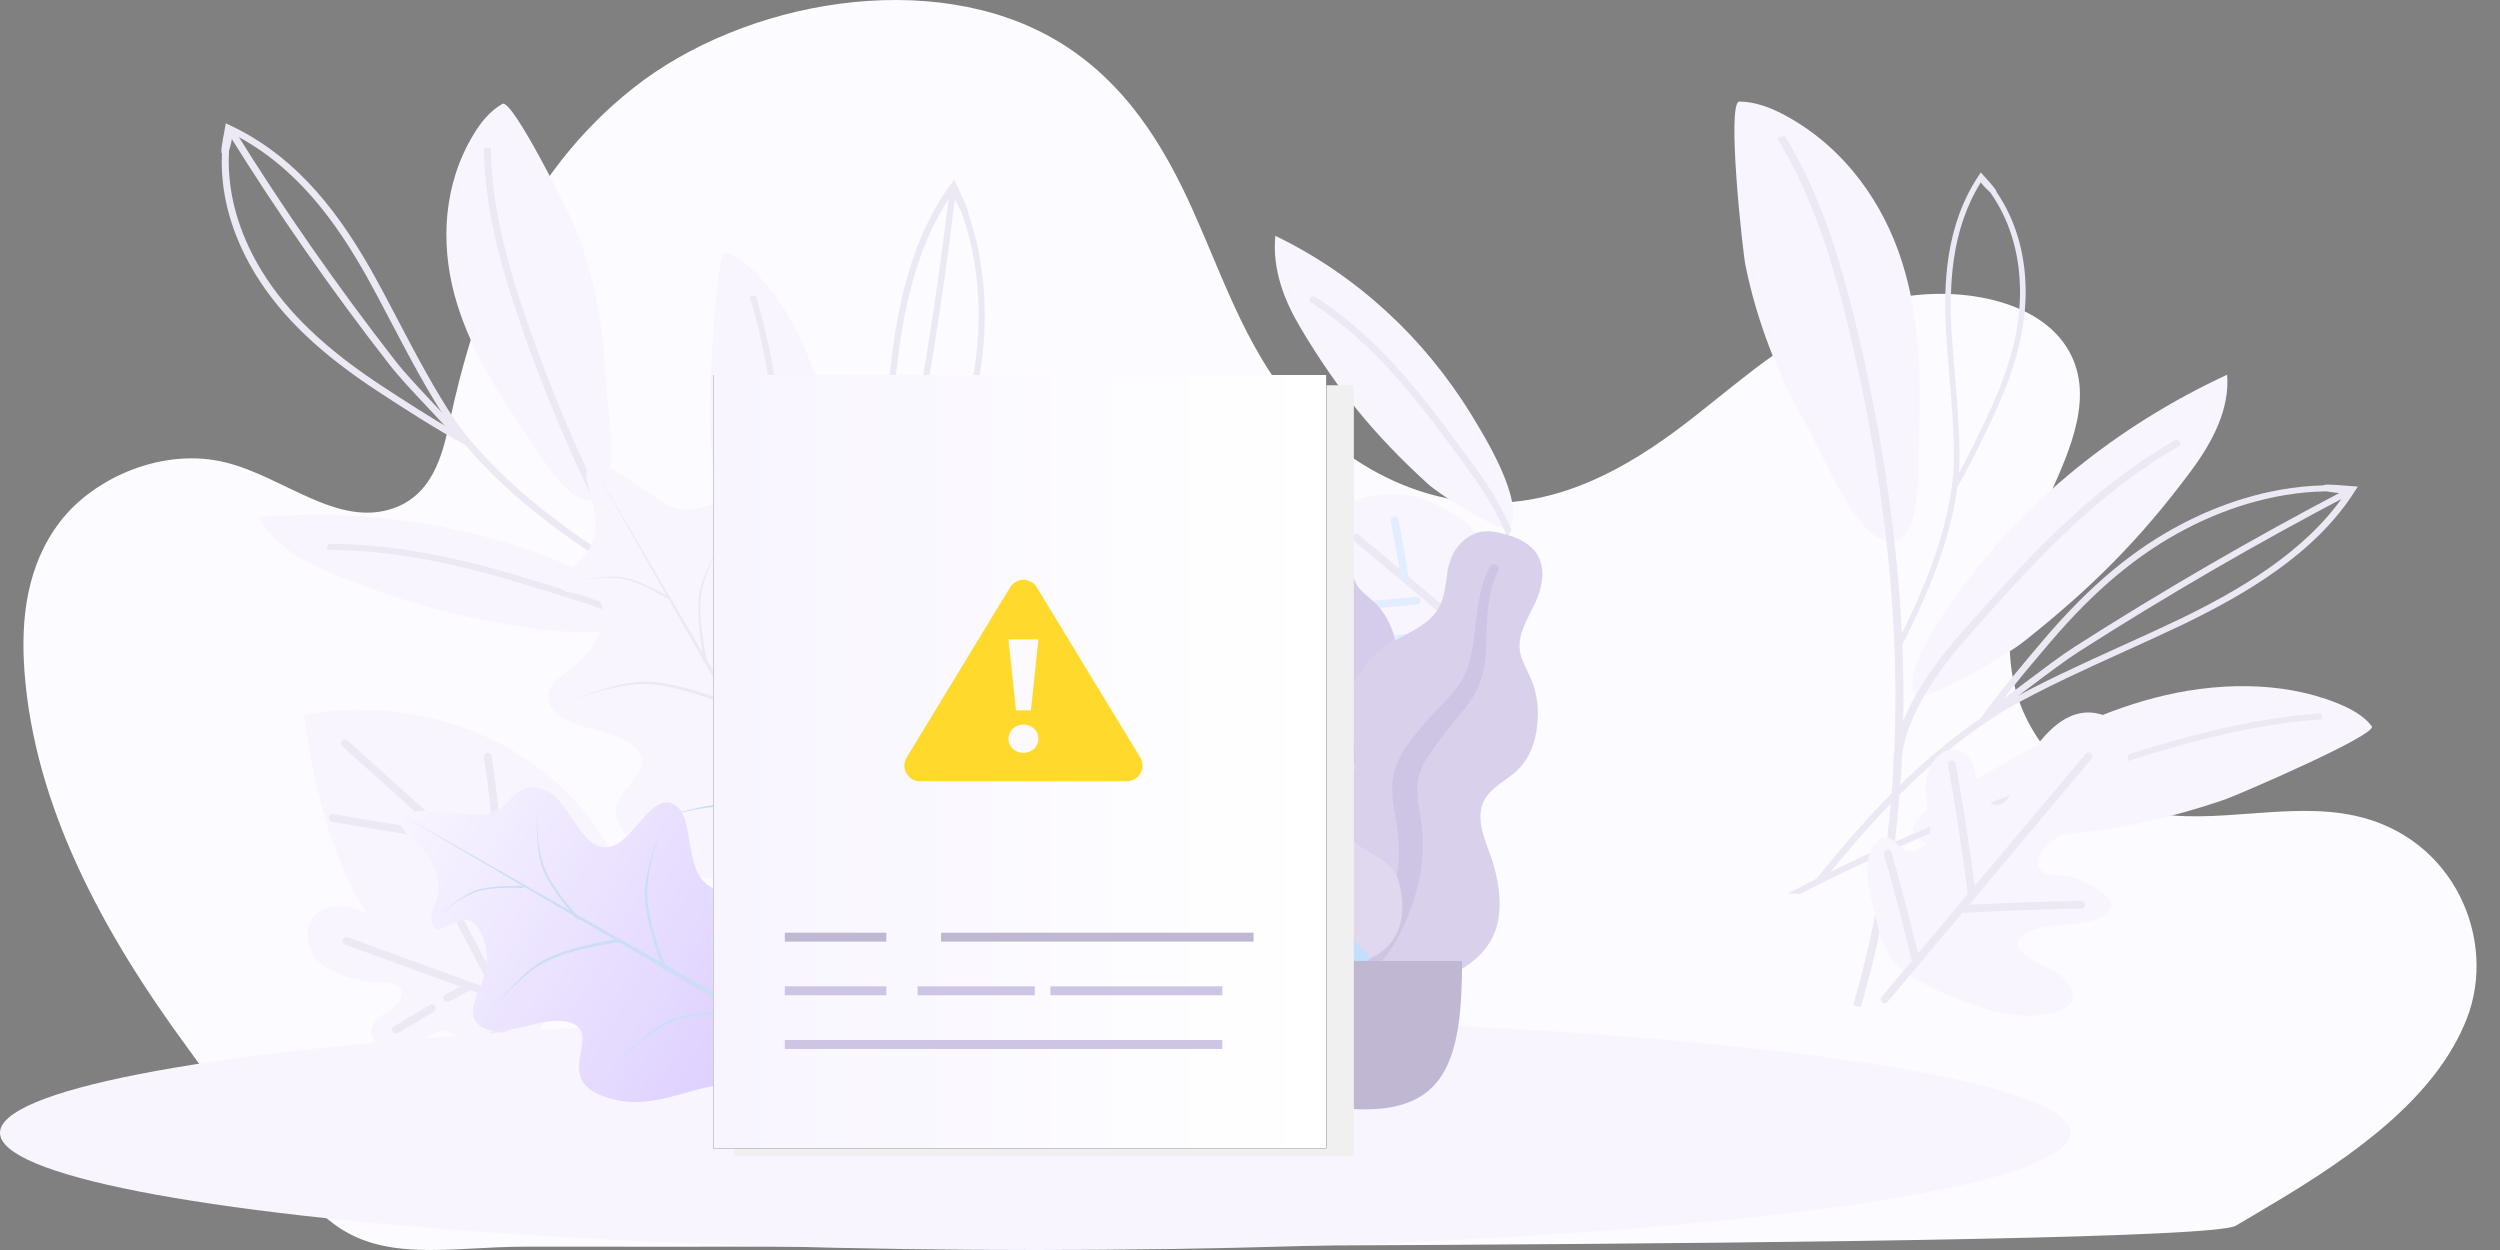 <svg xmlns="http://www.w3.org/2000/svg" width="320" height="160" viewBox="0 0 320 160">
    <rect x="0" y="0" width="320" height="160" fill="#808080" stroke="none"/>
    <defs>
        <linearGradient id="prefix__a" x1="50%" x2="50%" y1="0%" y2="100%">
            <stop offset="0%" stop-color="#F8F5FF"/>
            <stop offset="100%" stop-color="#D8C8FF"/>
        </linearGradient>
        <linearGradient id="prefix__b" x1="2.698%" x2="98.049%" y1="50%" y2="50%">
            <stop offset="0%" stop-color="#F8F5FF"/>
            <stop offset="100%" stop-color="#FFF"/>
        </linearGradient>
    </defs>
    <g fill="none" fill-rule="evenodd">
        <g>
            <path fill-rule="nonzero" d="M320 0L0 0 0 160 320 160z" transform="translate(-722 -227) translate(722 227)"/>
            <path fill="#FCFBFF" fill-rule="nonzero" d="M286.153 156.902c-5.203 2.976-195.362 2.67-218.893 2.67-9.746 0-18.525 2.246-25.344-3.548-7.11-6.043-12.676-14.783-17.922-21.919-10.836-14.74-19.586-30.88-20.863-48.163-.488-6.627.248-13.606 4.619-19.243 4.37-5.637 13.179-9.464 21.093-7.516 7.526 1.852 14.393 8.421 21.585 5.852 4.839-1.73 6.178-6.619 7.067-10.806 3.328-15.696 9.45-31.817 23.594-42.987C95.239.075 119.296-4.277 135.257 5.191c8.804 5.223 13.786 13.575 17.487 21.842 3.702 8.268 6.542 16.919 12.481 24.297s15.9 13.44 26.836 13.015c9.601-.376 17.807-5.534 24.688-10.918 6.881-5.387 13.475-11.412 22.36-14.357 8.885-2.949 20.978-1.537 25.387 5.315 3.835 5.963.516 13.119-2.33 19.427-3.308 7.343-5.948 15.166-4.532 22.889 1.415 7.723 7.79 15.312 17.224 17.233 8.626 1.756 17.956-1.384 26.549.472 12.757 2.757 18.29 15.898 14.335 26.006-3.954 10.109-14.517 17.563-25.142 23.86h-.005c-1.698 1.012-3.137 1.883-4.442 2.63z" transform="translate(-722 -227) translate(722 227)"/>
            <g>
                <g fill-rule="nonzero">
                    <path fill="#F8F5FF" d="M.65 0c2.147.022 4.17.85 5.977 1.838C14.246 6 19.134 13.134 21.481 20.588c2.353 7.455 2.41 15.285 2.123 22.999-.116 3.179.592 15.087-5.046 12.301-3.762-1.86-7.503-11.29-9.374-14.546-3.699-6.43-6.319-13.317-7.765-20.374C1.07 19.268-1.043-.018.65 0zM30.064 61.022c8.242-10.844 19.7-19.89 33.009-26.057.356 4.369-1.865 8.604-4.616 12.306-6.518 8.765-12.627 14.887-21.446 21.88-2.51 1.99-13.067 7.907-13.78 6.892-2.253-3.207 4.742-12.275 6.833-15.021z" transform="translate(-722 -227) translate(722 227) translate(153 13) translate(69)"/>
                    <path fill="#EDE9F4" d="M16.19 115.9l-.996-.215c2.054-6.98 3.542-14.34 4.422-21.871.833-7.12 1.148-14.596.933-22.22-.2-7.156-.87-14.65-1.991-22.275-1.069-7.262-2.526-14.636-4.328-21.92-1.436-5.796-3.573-13.349-7.409-20.392-.424-.778-.87-1.551-1.325-2.298l.911-.403c.461.76.917 1.543 1.347 2.335 3.882 7.123 6.036 14.739 7.482 20.579 1.808 7.307 3.27 14.707 4.338 21.992 1.127 7.656 1.797 15.182 2.002 22.363.215 7.66-.1 15.173-.938 22.328-.886 7.57-2.384 14.972-4.448 21.997z" transform="translate(-722 -227) translate(722 227) translate(153 13) translate(69)"/>
                    <path fill="#EDE9F4" d="M20.858 85.196h-.021c-.283-.008-.503-.214-.493-.456.22-4.82 3.139-10.441 8.682-16.71 7.923-8.958 16.112-18.219 27.298-24.64.236-.134.556-.08.713.12.157.202.094.474-.141.609-11.045 6.336-19.182 15.54-27.052 24.438-5.413 6.122-8.263 11.577-8.473 16.215-.01.241-.24.424-.513.424zM20.942 70.194c-.047 0-.094-.01-.142-.027-.183-.067-.267-.246-.188-.403 3.4-6.743 6.947-14.739 7.46-22.913.11-3.877-.23-7.884-.56-11.765-.162-1.914-.33-3.89-.44-5.823-.293-5.844-.079-13.37 4.202-19.787l.267-.403.33.367c1.352 1.494 1.688 1.914 1.677 2.12 2.95 4.306 3.684 8.992 3.736 12.382.073 4.986-1.247 10.191-4.155 16.38-1.415 3.01-2.824 5.957-4.543 8.953-.01.018-.026.035-.036.053-.985 7.41-4.192 14.556-7.278 20.678-.058.12-.189.188-.33.188zm10.6-59.846C27.7 16.505 27.511 23.65 27.79 29.24c.11 1.923.278 3.895.44 5.804.33 3.895.67 7.92.56 11.833-.015.232-.03.47-.052.702 1.357-2.491 2.541-4.964 3.72-7.481 2.877-6.113 4.181-11.243 4.103-16.144-.053-3.371-.791-8.058-3.799-12.315-.262-.232-.854-.787-1.22-1.292z" transform="translate(-722 -227) translate(722 227) translate(153 13) translate(69)"/>
                </g>
                <g fill-rule="nonzero">
                    <path fill="#F8F5FF" d="M74.753 30.928c-1.027-1.36-2.699-2.258-4.412-2.951-7.215-2.902-15.75-2.679-23.379-.684-7.629 1.994-14.514 5.63-21.131 9.43-2.73 1.566-13.487 6.7-8.404 8.989 3.39 1.53 13.402-.51 17.133-.84 7.367-.658 14.624-2.214 21.482-4.602 1.64-.577 19.517-8.273 18.71-9.342z" transform="translate(-722 -227) translate(722 227) translate(153 13) translate(75.835 49.031)"/>
                    <path fill="#EDE9F4" d="M68.287 29.27c-.88.062-1.781.138-2.677.236-8.059.863-15.735 3.059-21.53 4.879-7.246 2.272-14.408 4.812-21.288 7.544-7.23 2.87-14.136 5.97-20.518 9.212-.765.389-1.52.778-2.274 1.176.524.027 1.048.058 1.572.09.388-.202.77-.403 1.163-.6 6.356-3.224 13.235-6.314 20.434-9.172 6.859-2.723 14-5.254 21.22-7.521 5.748-1.802 13.361-3.985 21.33-4.839.88-.094 1.766-.174 2.636-.232l-.068-.774z" transform="translate(-722 -227) translate(722 227) translate(153 13) translate(75.835 49.031)"/>
                    <path fill="#EDE9F4" d="M3.715 50.376c5.58-6.904 12.365-14.605 20.963-20.458.01-.023.026-.05.042-.072 2.594-3.564 5.334-6.824 8.142-10.124 5.785-6.788 11.402-11.475 17.684-14.74C54.81 2.766 61.16.293 68.517.096c.247-.152 1.001-.125 3.768.103l.68.058-.33.51c-5.15 8.188-14.408 13.42-21.906 17.064-2.483 1.19-5.066 2.361-7.566 3.493-5.066 2.294-10.3 4.668-15.069 7.365-9.866 5.934-17.484 14.515-23.63 22.122-.141.174-.424.219-.629.098-.052-.031-.094-.071-.125-.112-.1-.12-.1-.286.005-.42zM68.942.86c-7.33.107-13.68 2.571-17.93 4.78-6.172 3.211-11.71 7.83-17.421 14.538-2.353 2.76-4.653 5.491-6.859 8.394.278-.175.56-.345.844-.515 4.815-2.718 10.07-5.102 15.158-7.41 2.494-1.13 5.072-2.298 7.545-3.483 7.167-3.488 15.975-8.443 21.1-16.058-.881.009-1.966-.161-2.437-.246z" transform="translate(-722 -227) translate(722 227) translate(153 13) translate(75.835 49.031)"/>
                    <path fill="#EDE9F4" d="M25.307 29.064l.56.608c1.405-.948 3.202-2.303 5.104-3.743 2.253-1.7 4.58-3.461 6.287-4.548 5.575-3.564 11.318-7.061 17.076-10.401 5.758-3.336 11.684-6.605 17.62-9.718l-.47-.657c-5.948 3.117-11.89 6.39-17.658 9.735-5.769 3.345-11.527 6.85-17.113 10.42-1.734 1.108-4.076 2.88-6.345 4.587-1.886 1.436-3.678 2.786-5.061 3.717z" transform="translate(-722 -227) translate(722 227) translate(153 13) translate(75.835 49.031)"/>
                </g>
                <g fill-rule="nonzero">
                    <path fill="#F8F5FF" d="M11.239 33.27C16.866 22.931 19.413 11.38 18.574 0c-3.992 1.82-6.66 5.223-8.608 8.716C5.35 16.984 2.85 23.75.865 32.653c-.566 2.535-.797 12.038.424 12.02 3.867-.071 8.525-8.782 9.95-11.403z" transform="translate(-722 -227) translate(722 227) translate(153 13) rotate(-60 29.293 15.808)"/>
                    <path fill="#EDE9F4" d="M1.085 45.013c1.64-2.155 3.143-4.758 4.5-7.799 4.13-9.252 8.4-18.817 8.771-28.964.01-.214-.188-.393-.44-.398-.251-.008-.46.161-.466.376-.372 10.012-4.61 19.52-8.713 28.713C3.31 40.134 1.729 42.826 0 45.01c.367.004.728 0 1.085.004z" transform="translate(-722 -227) translate(722 227) translate(153 13) rotate(-60 29.293 15.808)"/>
                </g>
                <g>
                    <path fill="#F8F5FF" fill-rule="nonzero" d="M5.968 38.31C3.51 36.57.917 34.308 1.247 31.602c.047-.398.183-.818.555-1.06.66-.433 1.614-.067 2.442-.138 1.75-.148 2.368-2.227 1.609-3.582-.76-1.355-2.306-2.236-3.464-3.363-1.011-.984-1.74-2.173-2.106-3.443-.477-1.66.173-3.931 2.159-4.114 1.44-.13 2.588.934 3.662 1.77 1.074.837 2.824 1.494 3.867.631.896-.742.519-2.008.162-3.032-.88-2.5-1.268-5.125-1.147-7.736.084-1.82.45-3.707 1.708-5.178C11.946.885 14.288-.036 16.284.608c1.86.604 2.887 2.325 3.317 3.985 1.174 4.52-.786 9.153-1.383 13.755-.142 1.086.105 2.544 1.373 2.723.89.125 1.634-.51 2.32-1.01 1.667-1.221 3.883-1.888 6.084-1.82.377.013.77.049 1.084.227.718.403.692 1.31.435 2.008-1.194 3.229-5.449 5.201-6.277 8.51-.11.443-.136.953.205 1.301.246.25.639.363 1.016.412 1.567.21 3.092-.434 4.632-.751 1.54-.318 3.52-.13 4.192 1.095.503.921.02 2.017-.592 2.889-1.897 2.679-5.015 4.601-8.368 5.867-3.008 1.131-7.073 2.468-10.406 2.49-3.144.014-5.69-2.378-7.948-3.98z" transform="translate(-722 -227) translate(722 227) translate(153 13) rotate(40 -42.226 181.434)"/>
                    <path stroke="#EDE9F4" stroke-linecap="round" d="M14.954 6.006v40.608M2.211 18.048c4.239 3.537 8.378 7.164 12.413 10.876M3.275 32.076c3.856 2.603 7.639 5.286 11.349 8.04M15.404 31.124c3.616-3.368 7.294-6.686 11.035-9.95" transform="translate(-722 -227) translate(722 227) translate(153 13) rotate(40 -42.226 181.434)"/>
                </g>
                <g>
                    <path fill="#F8F5FF" fill-rule="nonzero" d="M18.83 5.205c-.638-1.01-1.445-1.976-2.383-2.772-1.205-1.208-2.84-2.12-4.674-2.344-3.96-.487-7.534 2.286-9.32 5.344C.654 8.505.01 12.056.628 15.45c.44 2.415 1.577 4.825 3.704 6.462.142.107.283.21.435.308 1.42 1.78 3.61 2.59 6.135 2.55 1.892-.032 4.302-.93 5.754-1.955 1.786-1.265 3.117-2.786 3.767-4.709 1.346-3.98.712-9.234-1.593-12.9z" transform="translate(-722 -227) translate(722 227) translate(153 13) rotate(-50 71.27 19.181)"/>
                    <path stroke="#EDE9F4" stroke-linecap="round" d="M10.626 3.908v24.698" transform="translate(-722 -227) translate(722 227) translate(153 13) rotate(-50 71.27 19.181)"/>
                    <path stroke="#E2EEFF" stroke-linecap="round" d="M2.468 8.139l6.963 6.895M2.049 14.26c1.016.953 1.996 1.932 2.95 2.934" transform="translate(-722 -227) translate(722 227) translate(153 13) rotate(-50 71.27 19.181)"/>
                    <path stroke="#EDE9F4" stroke-linecap="round" d="M6.686 19.162c1.189 1.211 2.42 2.392 3.694 3.541" transform="translate(-722 -227) translate(722 227) translate(153 13) rotate(-50 71.27 19.181)"/>
                    <path stroke="#E2EEFF" stroke-linecap="round" d="M10.704 11.908c1.65-1.846 3.244-3.734 4.784-5.652" transform="translate(-722 -227) translate(722 227) translate(153 13) rotate(-50 71.27 19.181)"/>
                    <path stroke="#EDE9F4" stroke-linecap="round" d="M10.883 19.917c1.477-1.408 2.986-2.79 4.521-4.154" transform="translate(-722 -227) translate(722 227) translate(153 13) rotate(-50 71.27 19.181)"/>
                </g>
            </g>
            <g>
                <g fill-rule="nonzero">
                    <path fill="#F8F5FF" d="M47.397 9.77c-1.855.318-3.453 1.32-4.831 2.434-5.8 4.673-8.671 11.537-9.28 18.33-.607 6.788.85 13.585 2.579 20.234.712 2.741 2.384 13.16 6.738 9.959 2.902-2.138 4.333-10.835 5.334-13.92 1.975-6.096 2.923-12.428 2.818-18.747-.02-1.524-1.891-18.54-3.358-18.29zM33.617 66.782C24.39 58.536 12.722 52.298 0 48.81c.53 3.836 3.27 7.2 6.366 10.02 7.335 6.686 13.801 11.14 22.792 15.965 2.557 1.373 12.842 5.026 13.267 4.047 1.336-3.09-6.466-9.968-8.808-12.06z" transform="translate(-722 -227) translate(722 227) translate(16) rotate(-20 57.85 8.958)"/>
                    <path fill="#EDE9F4" d="M56.184 112.412l.822-.322c-3.123-5.764-5.826-11.935-8.032-18.343-2.09-6.055-3.793-12.49-5.077-19.13-1.2-6.23-2.06-12.821-2.552-19.587-.466-6.444-.623-13.04-.46-19.605.13-5.223.534-12.069 2.504-18.714.22-.733.455-1.467.707-2.178l-.865-.223c-.256.724-.497 1.466-.717 2.213-1.997 6.717-2.405 13.621-2.536 18.885-.163 6.587-.01 13.205.46 19.671.493 6.793 1.358 13.41 2.563 19.667 1.284 6.672 3.002 13.138 5.098 19.224 2.222 6.435 4.94 12.642 8.085 18.442zM46.239 86.453c.005 0 .01 0 .016-.004.24-.05.398-.255.34-.461-1.116-4.15-4.726-8.613-10.73-13.272-8.588-6.659-17.464-13.54-28.393-17.539-.231-.085-.498.01-.592.202-.1.196.005.424.235.505 10.789 3.948 19.612 10.786 28.142 17.4 5.868 4.547 9.384 8.876 10.458 12.87.052.21.283.335.524.299z" transform="translate(-722 -227) translate(722 227) translate(16) rotate(-20 57.85 8.958)"/>
                    <path fill="#EDE9F4" d="M42.692 73.315c-5.496-6.954-11.422-15.155-14.67-24.12-.022-.019-.043-.037-.064-.059-2.944-3.363-5.496-6.73-8.069-10.164-5.297-7.075-8.357-13.25-9.63-19.43-.865-4.204-1.242-10.147 1.226-16.063-.073-.25.23-.84 1.488-2.956l.31-.523.44.447c7.052 7.079 9.378 16.349 10.62 23.634.393 2.41.728 4.892 1.048 7.289.655 4.86 1.336 9.891 2.53 14.663 2.877 10.007 9.453 19.188 15.51 26.848.141.179.083.416-.12.537-.053.031-.111.049-.169.058-.162.031-.345-.027-.45-.161zM12.48 3.416c-2.557 5.867-2.185 11.81-1.326 15.992 1.252 6.077 4.27 12.163 9.5 19.148 2.153 2.875 4.29 5.701 6.653 8.51-.089-.287-.172-.573-.256-.859-1.21-4.82-1.892-9.865-2.552-14.748-.325-2.397-.655-4.87-1.048-7.271-1.19-6.972-3.38-15.777-9.819-22.623-.309.707-.89 1.507-1.152 1.851z" transform="translate(-722 -227) translate(722 227) translate(16) rotate(-20 57.85 8.958)"/>
                    <path fill="#EDE9F4" d="M27.324 48.38l.865-.223c-.519-1.458-1.347-3.385-2.222-5.425-1.032-2.41-2.1-4.9-2.667-6.654-1.855-5.728-3.573-11.573-5.114-17.364-1.54-5.79-2.939-11.698-4.165-17.547l-.89.134c1.225 5.863 2.635 11.779 4.175 17.583 1.54 5.805 3.264 11.658 5.124 17.4.577 1.784 1.65 4.293 2.694 6.717.864 2.025 1.687 3.94 2.2 5.38z" transform="translate(-722 -227) translate(722 227) translate(16) rotate(-20 57.85 8.958)"/>
                </g>
                <g>
                    <path fill="#F8F5FF" fill-rule="nonzero" d="M.64 21.585C2.147 13.867 6.973 6.87 12.36.438c11.333 8.9 15.62 23.423 10.521 35.636-.89 2.128-2.075 4.23-3.982 5.84-5.229 4.405-10.59 2.254-13.848-2.084C.896 34.312-.62 28.034.639 21.585z" transform="translate(-722 -227) translate(722 227) translate(16) rotate(30 -14.654 258.974)"/>
                    <path stroke="#EDE9F4" stroke-linecap="round" d="M13.01 5.75v46.452M6.24 10.102c1.866 2.978 3.773 5.938 5.722 8.88" transform="translate(-722 -227) translate(722 227) translate(16) rotate(30 -14.654 258.974)"/>
                    <path stroke="#EAF3FE" stroke-linecap="round" d="M13.314 27.358c3.222-2.92 6.182-6.054 8.839-9.368" transform="translate(-722 -227) translate(722 227) translate(16) rotate(30 -14.654 258.974)"/>
                </g>
                <g fill-rule="nonzero">
                    <path fill="#F8F5FF" d="M74.753 30.928c-1.027-1.36-2.699-2.258-4.412-2.951-7.215-2.902-15.75-2.679-23.379-.684-7.629 1.994-14.514 5.63-21.131 9.43-2.73 1.566-13.487 6.7-8.404 8.989 3.39 1.53 13.402-.51 17.133-.84 7.367-.658 14.624-2.214 21.482-4.602 1.64-.577 19.517-8.273 18.71-9.342z" transform="translate(-722 -227) translate(722 227) translate(16) scale(-1 1) rotate(-69 -.022 141.926)"/>
                    <path fill="#EDE9F4" d="M68.287 29.27c-.88.062-1.781.138-2.677.236-8.059.863-15.735 3.059-21.53 4.879-7.246 2.272-14.408 4.812-21.288 7.544-7.23 2.87-14.136 5.97-20.518 9.212-.765.389-1.52.778-2.274 1.176.524.027 1.048.058 1.572.09.388-.202.77-.403 1.163-.6 6.356-3.224 13.235-6.314 20.434-9.172 6.859-2.723 14-5.254 21.22-7.521 5.748-1.802 13.361-3.985 21.33-4.839.88-.094 1.766-.174 2.636-.232l-.068-.774z" transform="translate(-722 -227) translate(722 227) translate(16) scale(-1 1) rotate(-69 -.022 141.926)"/>
                    <path fill="#EDE9F4" d="M3.715 50.376c5.58-6.904 12.365-14.605 20.963-20.458.01-.023.026-.05.042-.072 2.594-3.564 5.334-6.824 8.142-10.124 5.785-6.788 11.402-11.475 17.684-14.74C54.81 2.766 61.16.293 68.517.096c.247-.152 1.001-.125 3.768.103l.68.058-.33.51c-5.15 8.188-14.408 13.42-21.906 17.064-2.483 1.19-5.066 2.361-7.566 3.493-5.066 2.294-10.3 4.668-15.069 7.365-9.866 5.934-17.484 14.515-23.63 22.122-.141.174-.424.219-.629.098-.052-.031-.094-.071-.125-.112-.1-.12-.1-.286.005-.42zM68.942.86c-7.33.107-13.68 2.571-17.93 4.78-6.172 3.211-11.71 7.83-17.421 14.538-2.353 2.76-4.653 5.491-6.859 8.394.278-.175.56-.345.844-.515 4.815-2.718 10.07-5.102 15.158-7.41 2.494-1.13 5.072-2.298 7.545-3.483 7.167-3.488 15.975-8.443 21.1-16.058-.881.009-1.966-.161-2.437-.246z" transform="translate(-722 -227) translate(722 227) translate(16) scale(-1 1) rotate(-69 -.022 141.926)"/>
                    <path fill="#EDE9F4" d="M25.307 29.064l.56.608c1.405-.948 3.202-2.303 5.104-3.743 2.253-1.7 4.58-3.461 6.287-4.548 5.575-3.564 11.318-7.061 17.076-10.401 5.758-3.336 11.684-6.605 17.62-9.718l-.47-.657c-5.948 3.117-11.89 6.39-17.658 9.735-5.769 3.345-11.527 6.85-17.113 10.42-1.734 1.108-4.076 2.88-6.345 4.587-1.886 1.436-3.678 2.786-5.061 3.717z" transform="translate(-722 -227) translate(722 227) translate(16) scale(-1 1) rotate(-69 -.022 141.926)"/>
                </g>
            </g>
            <g>
                <g>
                    <path fill="#F8F5FF" fill-rule="nonzero" d="M.654 25.902C2.464 16.64 8.255 8.242 14.719.526c13.6 10.679 18.743 28.108 12.625 42.763-1.069 2.554-2.49 5.076-4.778 7.008C16.29 55.583 9.859 53 5.948 47.797.968 41.173-.855 33.64.654 25.901z" transform="translate(-722 -227) translate(722 227) translate(28 79) rotate(-48 26.246 10.786)"/>
                    <path stroke="#EDE9F4" stroke-linecap="round" d="M15.499 6.9v52.8M7.375 12.122c2.239 3.574 4.527 7.126 6.866 10.657M15.863 32.83c3.867-3.504 7.42-7.266 10.607-11.242" transform="translate(-722 -227) translate(722 227) translate(28 79) rotate(-48 26.246 10.786)"/>
                </g>
                <g>
                    <path fill="#F8F5FF" fill-rule="nonzero" d="M5.014 29.59c-1.907-1.35-3.924-3.108-3.667-5.214.036-.309.141-.635.43-.828.513-.335 1.251-.053 1.901-.107 1.357-.116 1.84-1.73 1.247-2.781-.592-1.051-1.792-1.74-2.693-2.616-.786-.765-1.352-1.69-1.635-2.674-.372-1.288.137-3.055 1.677-3.198 1.121-.103 2.012.73 2.845 1.378.833.648 2.195 1.158 3.008.487.696-.577.403-1.56.125-2.357-.68-1.945-.985-3.984-.89-6.01.068-1.413.35-2.88 1.325-4.024C9.662.5 11.48-.214 13.031.286c1.446.47 2.242 1.807 2.578 3.1.911 3.514-.608 7.11-1.075 10.687-.11.845.084 1.976 1.064 2.115.692.098 1.273-.398 1.803-.787 1.294-.953 3.017-1.467 4.726-1.413.293.009.597.036.843.174.556.313.54 1.02.335 1.56-.927 2.51-4.233 4.043-4.878 6.615-.089.344-.104.742.158 1.01.194.197.497.282.79.322 1.216.161 2.4-.34 3.6-.581 1.195-.246 2.735-.103 3.254.85.393.715.016 1.565-.46 2.244-1.473 2.084-3.9 3.578-6.503 4.557-2.337.881-5.496 1.918-8.09 1.936-2.426.018-4.407-1.842-6.162-3.085z" transform="translate(-722 -227) translate(722 227) translate(28 79) rotate(-70 39.78 20.003)"/>
                    <path stroke="#EDE9F4" stroke-linecap="round" d="M11.616 5.31v27M3.128 15.16c1.368 1.126 2.74 2.249 4.108 3.376M9.174 19.917c.676.622 1.352 1.239 2.028 1.86M3.83 24.94c2.489 1.837 4.946 3.706 7.372 5.611M11.826 26.07c2.32-2.647 4.679-5.267 7.073-7.865" transform="translate(-722 -227) translate(722 227) translate(28 79) rotate(-70 39.78 20.003)"/>
                </g>
            </g>
        </g>
        <g transform="translate(-722 -227) translate(722 275)">
            <ellipse cx="132.5" cy="97" fill="#F8F5FF" rx="132.5" ry="15"/>
            <g fill-rule="nonzero">
                <g>
                    <path fill="#D5CCEB" d="M7.88.056c.931-.113 1.925-.073 2.79.292 1.84.777 2.364 2.94 2.338 4.698-.027 1.893-.43 3.96 1.015 5.484.665.701 1.492 1.238 2.145 1.951.697.763 1.244 1.636 1.65 2.573.743 1.722 1.109 3.746.428 5.552-.599 1.59-2.106 3.025-1.78 4.833.34 1.886 2.25 3.328 3.446 4.733 1.352 1.59 2.597 3.622 2.802 5.707.196 1.998-.678 4.018-2.02 5.529-2.68 3.018-6.71 4.497-10.772 4.488-1.725-.004-3.678-.082-5.167-1.004-.46-.285-.703-.605-.976-1.05-.245-.398-.57-.657-.944-.94-.824-.619-1.419-1.454-1.799-2.388C-.438 36.883.74 32.39 2.804 29.168c.49-.764.89-1.5.652-2.41-.248-.95-.857-1.807-1.396-2.624-.533-.808-1.14-1.578-1.557-2.45-.436-.915-.559-1.873-.481-2.874.144-1.88.96-3.615 2.115-5.127 1.112-1.456 2.418-2.85 2.421-4.758.004-2.022-1.355-3.821-.776-5.877.24-.852.72-1.725 1.497-2.236.744-.49 1.727-.65 2.602-.756z" transform="translate(151.708 17) translate(8.44)"/>
                    <path fill="#D7EBFF" d="M7.273 3.29c.017-.272.341-.435.596-.365.336.094.33.406.32.684-.027.854.097 1.684.304 2.513.429 1.723 1.222 3.311 1.85 4.967.627 1.654.922 3.362.554 5.112-.347 1.65-.892 3.257-1.248 4.91-.313 1.456-.646 2.992-.17 4.444.46 1.399 1.474 2.537 2.204 3.8 1.512 2.616 2.183 5.518 2.273 8.504.041 1.387.004 2.787-.32 4.147-.185.783-.436 1.841-1.11 2.382-.311.249-.843.335-1.105-.034-.246-.346-.03-.882.048-1.252.338-1.597.406-3.23.325-4.853-.078-1.571-.265-3.14-.762-4.64-.462-1.394-1.162-2.645-1.987-3.863-.841-1.242-1.715-2.486-2.062-3.957-.353-1.494-.067-3.015.317-4.48.405-1.55.936-3.057 1.485-4.565.535-1.47.725-2.86.43-4.399C8.63 9.306 7.069 6.454 7.273 3.29z" transform="translate(151.708 17) translate(8.44)"/>
                </g>
                <g>
                    <path fill="#D9D1EC" d="M29.957.516c1.168.351 2.328.918 3.161 1.806 1.771 1.889 1.228 4.743.25 6.828-1.052 2.244-2.647 4.5-1.748 7.075.413 1.184 1.108 2.256 1.5 3.449.419 1.274.6 2.602.577 3.932-.043 2.443-.7 5.05-2.483 6.85-1.57 1.585-4.136 2.51-4.723 4.839-.612 2.428.885 5.147 1.55 7.448.752 2.604 1.138 5.679.258 8.274-.844 2.487-2.973 4.442-5.384 5.544-4.816 2.202-10.408 1.863-15.237-.27-2.05-.906-4.333-2.018-5.607-3.896-.394-.58-.51-1.09-.596-1.763-.077-.603-.322-1.082-.617-1.615-.646-1.17-.904-2.477-.851-3.79.202-5.103 4.025-9.849 8.218-12.618.994-.657 1.866-1.325 2.074-2.535.218-1.264-.045-2.605-.246-3.862-.199-1.242-.507-2.478-.532-3.738-.025-1.319.345-2.526.976-3.68 1.185-2.168 3.091-3.813 5.28-5.014 2.109-1.157 4.414-2.138 5.446-4.414 1.094-2.412.446-5.269 2.244-7.42.744-.892 1.788-1.683 2.986-1.887 1.15-.195 2.405.127 3.504.457z" transform="translate(151.708 17) translate(11.44 3)"/>
                    <path fill="#CEC4E3" d="M27.57 4.505c.166-.316.637-.34.902-.121.348.288.174.658.015.985-.489 1.007-.785 2.064-.982 3.164-.412 2.285-.32 4.6-.458 6.909-.14 2.307-.702 4.503-2.073 6.4-1.293 1.79-2.798 3.424-4.102 5.212-1.15 1.576-2.365 3.236-2.575 5.223-.202 1.912.393 3.807.584 5.701.397 3.922-.357 7.743-1.845 11.359-.692 1.679-1.483 3.332-2.593 4.787-.64.838-1.501 1.971-2.59 2.262-.502.134-1.18-.042-1.293-.621-.106-.544.436-1.07.726-1.471 1.254-1.732 2.206-3.647 2.977-5.629.746-1.92 1.363-3.892 1.575-5.948.196-1.907.033-3.77-.295-5.661-.335-1.926-.707-3.873-.333-5.814.38-1.972 1.531-3.638 2.769-5.188 1.309-1.64 2.743-3.16 4.2-4.673 1.42-1.475 2.387-3.037 2.858-5.031.931-3.94.602-8.17 2.533-11.845z" transform="translate(151.708 17) translate(11.44 3)"/>
                </g>
                <g>
                    <path fill="#DFD8EF" d="M4.385 0c1.943 0 3.651 1.003 4.828 2.427 1.378 1.667 1.656 3.702 2.215 5.688.279.989.757 1.97 1.596 2.641.763.611 1.732.733 2.646 1.032 1.825.596 3.3 2.033 3.881 3.786.71 2.138-.042 4.294.088 6.461.119 1.99 2.133 3.232 3.753 4.186 1.598.94 3.037 1.82 3.518 3.653.51 1.944.682 4.113-.025 6.033-1.177 3.197-4.62 4.605-7.948 4.823-3.02.198-6.818-.113-9.085-2.248-1.358-1.278-1.85-3.066-1.788-4.844.038-1.106.263-2.202.553-3.27.206-.758.485-1.512.564-2.294.21-2.083-1.764-2.483-3.446-3.054-2.136-.727-3.632-2.1-4.672-4.011-.97-1.78-1.375-3.779-.795-5.739.297-1 .835-1.909 1.564-2.681.321-.34.774-.623 1.064-.98.27-.334.211-.766.118-1.157-.43-1.804-1.774-3.298-2.254-5.1C.326 3.727.582 1.703 2.108.654 2.767.201 3.58.005 4.385 0z" transform="translate(151.708 17) translate(.44 18)"/>
                    <path fill="#C4DEFE" d="M7.033 4.701c2.059 2.137 2.618 5.037 2.783 7.847.092 1.576-.004 3.238.47 4.766.408 1.308 1.36 2.308 2.343 3.253 1.978 1.903 4.183 3.837 4.762 6.59.34 1.616.11 3.285.58 4.883.426 1.453 1.176 2.88 2.09 4.107.735.988 1.693 1.744 2.497 2.665.245.28.596.695.495 1.091-.118.465-.726.612-1.157.54-1.005-.171-1.85-1.106-2.508-1.786-.961-.994-1.777-2.063-2.441-3.262-.737-1.332-1.33-2.745-1.584-4.24-.263-1.55-.132-3.165-.732-4.652-1.011-2.503-3.463-3.98-5.235-5.931-2.208-2.431-1.88-5.457-1.653-8.447.124-1.644.248-3.5-.604-5-.326-.572-1.051-1.106-1.191-1.757-.128-.597.571-1.2 1.085-.667z" transform="translate(151.708 17) translate(.44 18)"/>
                </g>
                <path fill="#C0B8D3" d="M10.44 58c0 12.467 1.99 19 12.5 19s12.5-6.533 12.5-19h-25z" transform="translate(151.708 17)"/>
            </g>
            <g fill-rule="nonzero">
                <path fill="#F8F5FF" d="M21.631 70.753c6.574-4.726 16.12-15.122 17.66-19.37 1.539-4.247-4.743-2.895-5.42-8.113-.677-5.218 7.616-7.042 7.452-10.817-.165-3.776-8.625-1.923-10.162-5.41-1.537-3.485 3.717-7.474 2.71-11.493-1.007-4.019-4.312-2.008-6.774-4.732-2.133-2.36-4.132-9.71-6.436-10.142-2.303-.43-1.55 5.18-4.403 8.113-2.853 2.934-5.82 1.34-6.774 3.38-.955 2.042 6.028 2.026 2.032 6.762C7.52 23.666 1.597 20.568.677 24.34c-.92 3.771 6.33 7.12 6.775 11.258.444 4.137-7.812 1.444-6.775 8.348C1.715 50.851 7.428 53.3 10.84 58.144c2.975 4.226 3.73 8.93 8.852 12.61.327.234 1.605.24 1.94 0z" transform="rotate(-30 68.33 -96.818)"/>
                <path fill="#CBDEF6" d="M34.82 51.395c-3.323.756-6.039 1.789-8.146 3.097-2.107 1.309-4.047 3.89-5.819 7.744v-.775c1.928-3.779 3.868-6.23 5.82-7.356 1.95-1.125 4.666-2.029 8.146-2.71zM6.114 44.426c3.324.756 6.04 1.789 8.147 3.097 2.107 1.309 4.176 3.89 6.206 7.744v-.775c-2.186-3.779-4.255-6.23-6.206-7.356-1.952-1.125-4.667-2.029-8.147-2.71zM38.312 32.424c-4.358.756-7.59 1.788-9.698 3.097-2.108 1.309-4.694 3.89-7.759 7.743v-.774c3.221-3.779 5.807-6.23 7.759-7.356 1.951-1.125 5.184-2.029 9.698-2.71z" transform="rotate(-30 68.33 -96.818)"/>
                <path fill="#EDE9F4" d="M3.01 25.455c4.359.756 7.592 1.788 9.699 3.097s4.693 3.89 7.758 7.743v-.774c-3.22-3.779-5.807-6.23-7.758-7.356-1.952-1.125-5.184-2.029-9.698-2.71zM30.758 17.176c-3.014 1.727-5.122 3.356-6.326 4.888-1.203 1.531-2.418 4.13-3.643 7.798l-.209-.572c1.36-3.654 2.61-6.158 3.748-7.512 1.138-1.354 3.281-2.888 6.43-4.602zM11.422 12.584c2.526.91 4.35 1.868 5.472 2.873 1.122 1.004 2.395 2.82 3.82 5.446l.083-.463c-1.527-2.598-2.814-4.337-3.862-5.215-1.048-.878-2.886-1.758-5.513-2.64z" transform="rotate(-30 68.33 -96.818)"/>
                <path fill="#EDE9F4" d="M20.657 0.676L21.243 84.275 20.079 84.275z" transform="rotate(-30 68.33 -96.818)"/>
            </g>
            <g fill-rule="nonzero">
                <path fill="url(#prefix__a)" d="M19.681 65.953c5.971-4.371 14.64-13.987 16.039-17.915 1.398-3.929-4.307-2.678-4.922-7.504-.615-4.826 6.917-6.513 6.768-10.005-.15-3.492-7.833-1.778-9.23-5.002-1.395-3.224 3.376-6.914 2.462-10.63-.914-3.718-3.916-1.858-6.153-4.378-1.937-2.183-3.753-8.98-5.845-9.38-2.092-.398-1.408 4.79-3.999 7.504-2.591 2.714-5.286 1.239-6.153 3.127-.866 1.888 5.475 1.873 1.846 6.253-3.629 4.38-9.009 1.514-9.844 5.002-.835 3.489 5.75 6.586 6.153 10.413.403 3.827-7.095 1.336-6.153 7.722.942 6.385 6.132 8.65 9.229 13.131 2.702 3.909 3.388 8.259 8.04 11.662.297.217 1.458.223 1.762 0z" transform="rotate(-60 83.03 .595)"/>
                <path fill="#CBDEF6" d="M31.67 48.188c-3.093.698-5.62 1.65-7.582 2.857-1.962 1.208-3.768 3.589-5.417 7.143v-.714c1.795-3.486 3.6-5.748 5.417-6.786 1.816-1.038 4.344-1.871 7.583-2.5zM5.243 40.93c3.01.698 5.47 1.65 7.378 2.857 1.909 1.207 3.783 3.588 5.622 7.143v-.714c-1.98-3.486-3.855-5.748-5.622-6.786-1.767-1.038-4.227-1.871-7.378-2.5zM34.581 30.631c-3.994.698-6.957 1.65-8.889 2.857-1.931 1.207-4.302 3.588-7.11 7.143v-.714c2.951-3.486 5.322-5.748 7.11-6.786 1.789-1.038 4.752-1.871 8.89-2.5zM2.92 23.507c3.995.697 6.958 1.65 8.89 2.857 1.931 1.207 4.302 3.588 7.11 7.143v-.715c-2.951-3.485-5.322-5.747-7.11-6.785-1.789-1.038-4.752-1.872-8.89-2.5zM27.83 15.92c-2.728 1.6-4.636 3.11-5.725 4.53-1.089 1.42-2.188 3.828-3.296 7.227l-.189-.53c1.231-3.386 2.361-5.707 3.39-6.962 1.03-1.255 2.97-2.677 5.82-4.266zM10.334 11.664c2.286.844 3.936 1.731 4.95 2.662 1.016.93 2.168 2.613 3.458 5.048l.074-.43c-1.381-2.408-2.546-4.019-3.494-4.833-.948-.814-2.61-1.63-4.988-2.447z" transform="rotate(-60 83.03 .595)"/>
                <path fill="#CBDEF6" d="M18.966 0.948L19.47 77.948 18.47 77.948z" transform="rotate(-60 83.03 .595)"/>
            </g>
            <g fill-rule="nonzero">
                <g>
                    <path fill="#F0F0F0" d="M2.645 1.316L82 1.316 82 100 2.645 100z" transform="translate(91) translate(.292)"/>
                    <path fill="#000" d="M0 0H78.485V98.976H0z" transform="translate(91) translate(.292)"/>
                    <path fill="url(#prefix__b)" d="M0 0H78.485V98.976H0z" transform="translate(91) translate(.292)"/>
                </g>
                <g>
                    <path fill="#CEC4E3" d="M0 13.737H56V14.882H0zM34 6.868L56 6.868 56 8.013 34 8.013zM17 6.868H32V8.013H17zM0 6.868H13V8.013H0z" transform="translate(91) translate(9.454 71.382)"/>
                    <path fill="#C0B8D3" d="M20 0H60V1.145H20zM0 0H13V1.145H0z" transform="translate(91) translate(9.454 71.382)"/>
                </g>
            </g>
            <g>
                <path fill-rule="nonzero" d="M0 0H28V28H0z" transform="translate(117 26)"/>
                <path fill="#FFDA2C" d="M15.709 1.18L28.952 22.96c.574.944.274 2.174-.67 2.748-.313.19-.673.291-1.04.291H.757c-1.104 0-2-.895-2-2 0-.366.101-.726.292-1.039L12.29 1.18c.574-.944 1.804-1.244 2.748-.67.273.166.503.396.67.67zm.203 19.362c0-.243-.049-.477-.147-.701-.098-.225-.235-.417-.412-.577-.176-.16-.382-.288-.618-.384-.235-.096-.483-.144-.745-.144-.261 0-.51.048-.745.144-.236.096-.438.227-.608.394-.17.166-.304.362-.402.586-.098.224-.147.458-.147.701 0 .257.052.494.156.711.105.218.242.41.412.577.17.166.37.295.599.384.228.09.474.135.735.135.262 0 .51-.048.745-.144.236-.096.442-.225.618-.385.177-.16.314-.352.412-.576.098-.224.147-.465.147-.721zm-2.868-3.623h1.912l.956-9.08h-3.824l.956 9.08z" transform="translate(117 26)"/>
            </g>
        </g>
    </g>
</svg>
